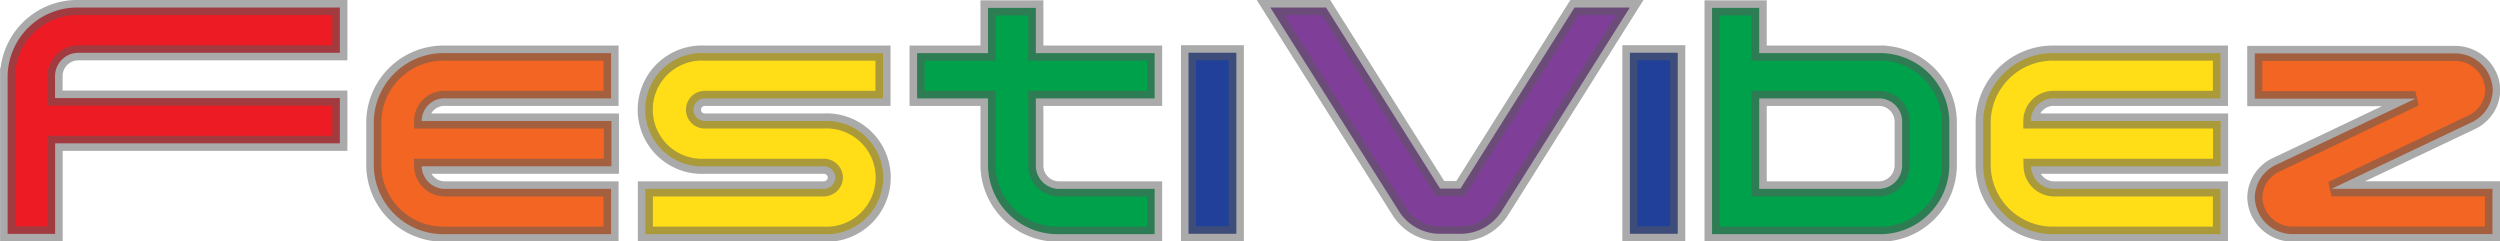 <svg id="Layer_1" data-name="Layer 1" xmlns="http://www.w3.org/2000/svg" viewBox="0 0 331.4 31.99"><defs><style>.cls-1{fill:#ed1c24;}.cls-2{fill:#f26522;}.cls-3{fill:#ffde17;}.cls-4{fill:#00a14b;}.cls-5{fill:#21409a;}.cls-6{fill:#7f3f98;}.cls-7{opacity:0.51;}.cls-8{fill:none;stroke:#58595b;stroke-width:2px;}</style></defs><title>festivibez_logo</title><path class="cls-1" d="M163.14,263.58h34.6v6h-34.6a3.09,3.09,0,0,0-3.15,3v3h37.75v6H160v12h-6.3v-21A9.23,9.23,0,0,1,163.14,263.58Z" transform="translate(-152.69 -262.58)"/><path class="cls-2" d="M202.24,284.62v-6a9.25,9.25,0,0,1,9.45-9h22v6h-22a3,3,0,0,0-3.1,3h25.15v6H208.59a3.08,3.08,0,0,0,3.1,3h22v6h-22A9.22,9.22,0,0,1,202.24,284.62Z" transform="translate(-152.69 -262.58)"/><path class="cls-3" d="M269.74,269.62v6H246.12a1.48,1.48,0,1,0,0,3h15.75a7.51,7.51,0,1,1,0,15H238.24v-6h23.62a1.56,1.56,0,0,0,1.57-1.5,1.53,1.53,0,0,0-1.57-1.5H246.12a7.51,7.51,0,1,1,0-15Z" transform="translate(-152.69 -262.58)"/><path class="cls-4" d="M290,269.62h15.75v6H290v9a3.09,3.09,0,0,0,3.15,3h12.6v6h-12.6a9.24,9.24,0,0,1-9.49-9v-9h-9.4v-6h9.4v-6H290Z" transform="translate(-152.69 -262.58)"/><path class="cls-5" d="M316.58,293.57h-6.34v-24h6.34Z" transform="translate(-152.69 -262.58)"/><path class="cls-6" d="M338.19,290.66l-17.1-27.08h7.38l15.12,24h2.7l15.12-24h7.33l-17.05,27.08a6.4,6.4,0,0,1-5.4,2.91h-2.7A6.4,6.4,0,0,1,338.19,290.66Z" transform="translate(-152.69 -262.58)"/><path class="cls-5" d="M375.09,293.57h-6.34v-24h6.34Z" transform="translate(-152.69 -262.58)"/><path class="cls-4" d="M385.89,263.62v6h15.75a9.2,9.2,0,0,1,9.45,9v6a9.17,9.17,0,0,1-9.45,9h-22V263.62Zm0,12v12h15.75a3.13,3.13,0,0,0,3.2-3v-6a3.09,3.09,0,0,0-3.2-3Z" transform="translate(-152.69 -262.58)"/><path class="cls-3" d="M415.58,284.62v-6a9.25,9.25,0,0,1,9.45-9h22v6H425a3,3,0,0,0-3.1,3h25.15v6H421.93a3.07,3.07,0,0,0,3.1,3h22v6H425A9.22,9.22,0,0,1,415.58,284.62Z" transform="translate(-152.69 -262.58)"/><path class="cls-2" d="M480.25,278.83l-18.49,8.78h21.33v6H456.67a5,5,0,0,1-5.08-4.84,4.86,4.86,0,0,1,2.88-4.37l18.4-8.74H451.58v-6H478a5,5,0,0,1,5.13,4.84A4.84,4.84,0,0,1,480.25,278.83Z" transform="translate(-152.69 -262.58)"/><g class="cls-7"><path class="cls-8" d="M163.14,263.58h34.6v6h-34.6a3.09,3.09,0,0,0-3.15,3v3h37.75v6H160v12h-6.3v-21A9.23,9.23,0,0,1,163.14,263.58Z" transform="translate(-152.69 -262.58)"/><path class="cls-8" d="M202.24,284.62v-6a9.25,9.25,0,0,1,9.45-9h22v6h-22a3,3,0,0,0-3.1,3h25.15v6H208.59a3.08,3.08,0,0,0,3.1,3h22v6h-22A9.22,9.22,0,0,1,202.24,284.62Z" transform="translate(-152.69 -262.58)"/><path class="cls-8" d="M269.74,269.62v6H246.12a1.48,1.48,0,1,0,0,3h15.75a7.51,7.51,0,1,1,0,15H238.24v-6h23.62a1.56,1.56,0,0,0,1.57-1.5,1.53,1.53,0,0,0-1.57-1.5H246.12a7.51,7.51,0,1,1,0-15Z" transform="translate(-152.69 -262.58)"/><path class="cls-8" d="M290,269.62h15.75v6H290v9a3.09,3.09,0,0,0,3.15,3h12.6v6h-12.6a9.24,9.24,0,0,1-9.49-9v-9h-9.4v-6h9.4v-6H290Z" transform="translate(-152.69 -262.58)"/><path class="cls-8" d="M316.58,293.57h-6.34v-24h6.34Z" transform="translate(-152.69 -262.58)"/><path class="cls-8" d="M338.19,290.66l-17.1-27.08h7.38l15.12,24h2.7l15.12-24h7.33l-17.05,27.08a6.4,6.4,0,0,1-5.4,2.91h-2.7A6.4,6.4,0,0,1,338.19,290.66Z" transform="translate(-152.69 -262.58)"/><path class="cls-8" d="M375.09,293.57h-6.34v-24h6.34Z" transform="translate(-152.69 -262.58)"/><path class="cls-8" d="M385.89,263.62v6h15.75a9.2,9.2,0,0,1,9.45,9v6a9.17,9.17,0,0,1-9.45,9h-22V263.62Zm0,12v12h15.75a3.13,3.13,0,0,0,3.2-3v-6a3.09,3.09,0,0,0-3.2-3Z" transform="translate(-152.69 -262.58)"/><path class="cls-8" d="M415.58,284.62v-6a9.25,9.25,0,0,1,9.45-9h22v6H425a3,3,0,0,0-3.1,3h25.15v6H421.93a3.07,3.07,0,0,0,3.1,3h22v6H425A9.22,9.22,0,0,1,415.58,284.62Z" transform="translate(-152.69 -262.58)"/><path class="cls-8" d="M480.25,278.83l-18.49,8.78h21.33v6H456.67a5,5,0,0,1-5.08-4.84,4.86,4.86,0,0,1,2.88-4.37l18.4-8.74H451.58v-6H478a5,5,0,0,1,5.13,4.84A4.84,4.84,0,0,1,480.25,278.83Z" transform="translate(-152.69 -262.58)"/></g></svg>